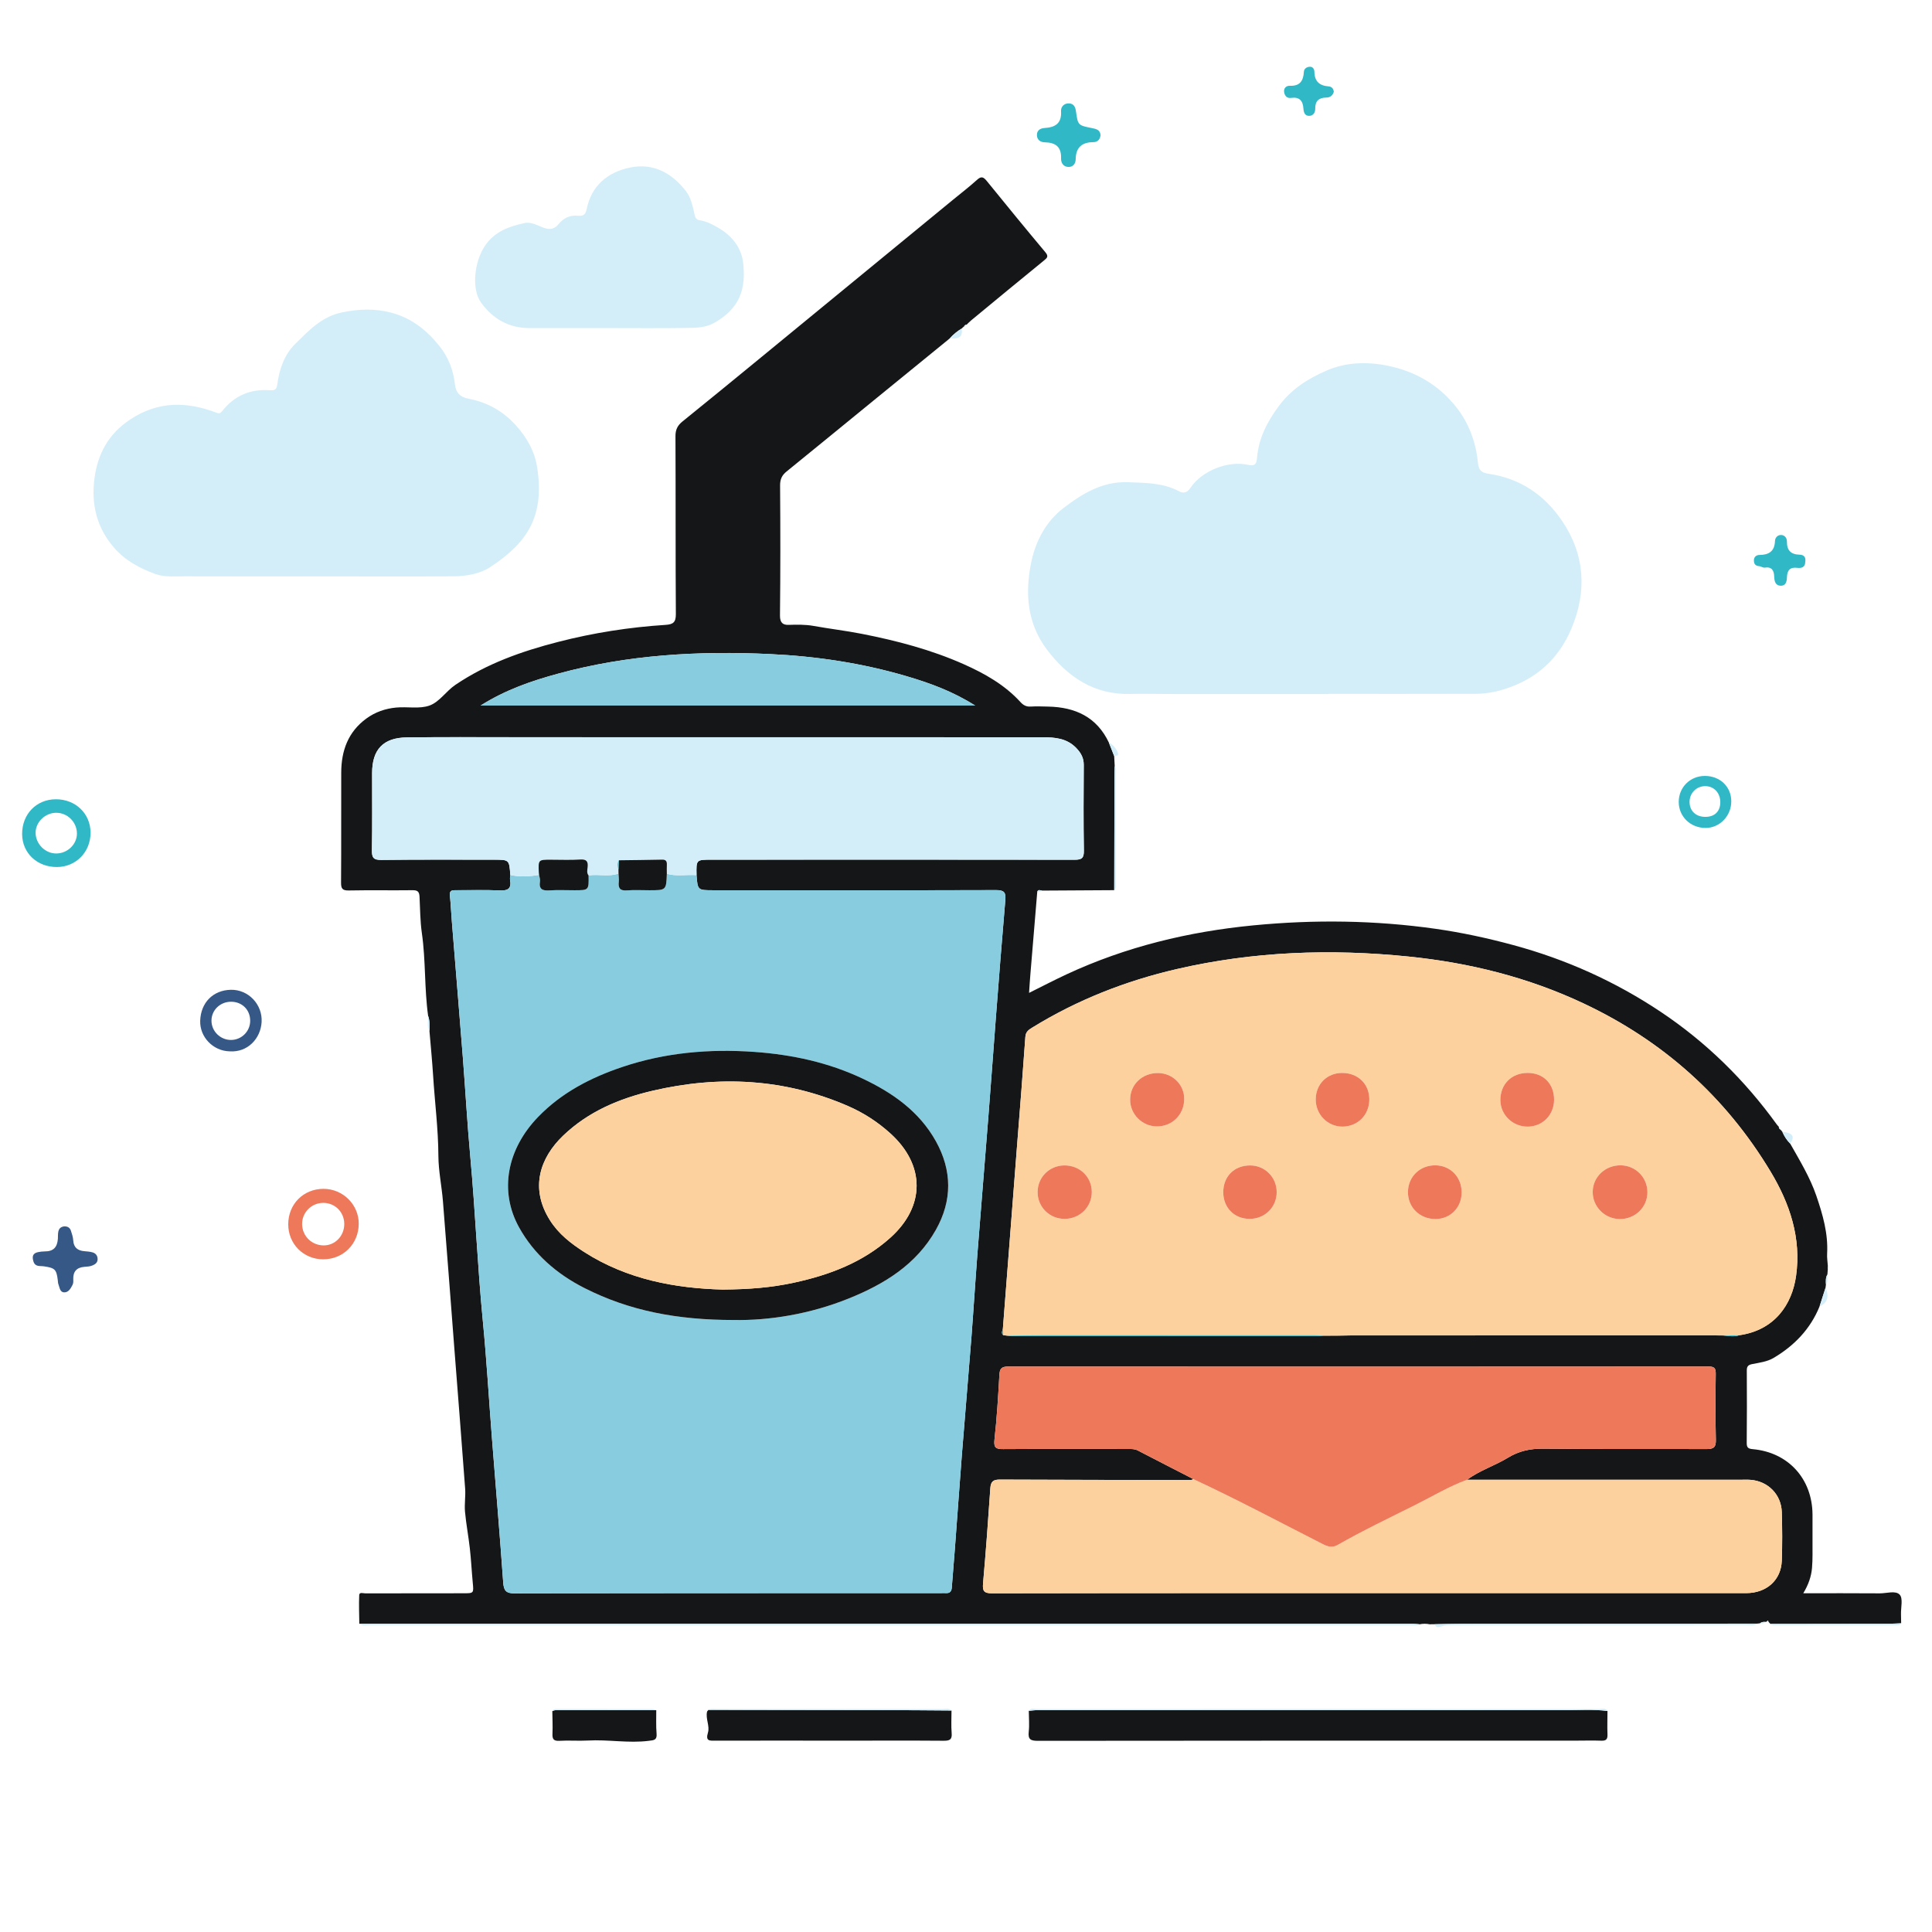 <?xml version="1.0" encoding="utf-8"?>
<!-- Generator: Adobe Illustrator 16.0.0, SVG Export Plug-In . SVG Version: 6.00 Build 0)  -->
<!DOCTYPE svg PUBLIC "-//W3C//DTD SVG 1.1//EN" "http://www.w3.org/Graphics/SVG/1.1/DTD/svg11.dtd">
<svg version="1.1" id="Layer_1" xmlns="http://www.w3.org/2000/svg" xmlns:xlink="http://www.w3.org/1999/xlink" x="0px" y="0px"
	 width="100px" height="100px" viewBox="0 0 100 100" enable-background="new 0 0 100 100" xml:space="preserve">
<g>
	<path fill-rule="evenodd" clip-rule="evenodd" fill="#141617" d="M53.688,46.159c-0.116,1.397-0.234,2.793-0.349,4.191
		c-0.029,0.33-0.048,0.661-0.075,1.042c0.668-0.332,1.301-0.662,1.947-0.963c3.071-1.428,6.312-2.208,9.667-2.533
		c3.151-0.305,6.299-0.266,9.435,0.18c1.354,0.193,2.688,0.482,4.012,0.841c2.738,0.74,5.278,1.884,7.633,3.455
		c2.354,1.573,4.344,3.526,6.001,5.82c0.032,0.046,0.074,0.086,0.112,0.129c0.004,0.066,0.029,0.118,0.091,0.149l0.015,0.021
		c0.021,0.024,0.042,0.048,0.064,0.073l0.011,0.015c0.101,0.229,0.231,0.437,0.409,0.614c0.495,0.879,1.024,1.741,1.354,2.705
		c0.331,0.97,0.613,1.944,0.557,2.985c-0.013,0.216,0.023,0.433,0.037,0.649c0,0.055,0,0.108-0.002,0.164
		c-0.006,0.089-0.013,0.179-0.021,0.269c-0.093,0.161-0.087,0.338-0.075,0.515c-0.007,0.057-0.014,0.117-0.023,0.177
		c-0.103,0.321-0.204,0.639-0.307,0.96c-0.476,1.178-1.319,2.044-2.391,2.675c-0.321,0.189-0.731,0.241-1.108,0.315
		c-0.222,0.045-0.271,0.143-0.268,0.349c0.007,1.243,0.009,2.485-0.004,3.728c-0.002,0.25,0.081,0.302,0.316,0.324
		c1.834,0.166,3.076,1.531,3.089,3.379c0.003,0.462,0.003,0.925,0,1.388s0.014,0.927-0.026,1.386
		c-0.039,0.444-0.187,0.867-0.452,1.305c1.367,0,2.663-0.005,3.958,0.005c0.355,0.003,0.827-0.161,1.036,0.072
		c0.175,0.196,0.056,0.657,0.064,1c0.005,0.159,0.005,0.317,0.008,0.478c-0.188,0.007-0.376,0.022-0.563,0.022
		c-2.066,0.004-4.134,0.007-6.202,0.009c-0.033-0.036-0.068-0.071-0.103-0.108c-0.021-0.11-0.052-0.055-0.085-0.005
		c-0.028-0.006-0.057,0-0.082,0.012c-0.099-0.01-0.192,0.005-0.273,0.07c-0.052,0.004-0.106,0.013-0.16,0.018
		c-5.098,0.002-10.196,0.005-15.292,0.007c-0.463,0-0.923,0.018-1.385,0.024c-0.058,0-0.114,0-0.173,0c-0.026,0-0.053,0-0.079,0.003
		c-0.178-0.037-0.355-0.037-0.533,0c-0.114-0.01-0.229-0.027-0.345-0.027c-10.737-0.002-21.476-0.005-32.215-0.005
		c-7.438-0.002-14.877,0-22.315,0.003c-0.006-0.495-0.028-0.993-0.005-1.484c0.008-0.167,0.208-0.088,0.316-0.088
		c1.694-0.005,3.387-0.002,5.081-0.005c0.538,0,0.532-0.002,0.479-0.555c-0.056-0.589-0.084-1.183-0.151-1.772
		c-0.071-0.635-0.192-1.261-0.25-1.897c-0.035-0.391,0.036-0.794,0.008-1.187c-0.178-2.424-0.372-4.847-0.56-7.269
		c-0.196-2.539-0.386-5.077-0.59-7.615c-0.063-0.781-0.23-1.559-0.235-2.337c-0.006-1.399-0.187-2.782-0.274-4.175
		c-0.048-0.764-0.124-1.526-0.188-2.29c0.008-0.266,0.024-0.53-0.069-0.785c-0.199-1.424-0.12-2.872-0.325-4.292
		c-0.09-0.629-0.087-1.253-0.12-1.88c-0.014-0.261-0.099-0.339-0.362-0.336c-1.1,0.014-2.201-0.009-3.299,0.013
		c-0.336,0.007-0.404-0.1-0.401-0.415c0.015-1.896,0.001-3.792,0.009-5.688c0.003-1.128,0.354-2.104,1.299-2.795
		c0.461-0.338,0.99-0.519,1.549-0.57c0.574-0.054,1.201,0.082,1.719-0.103c0.518-0.184,0.859-0.746,1.341-1.071
		c1.627-1.101,3.446-1.743,5.329-2.226c1.824-0.469,3.678-0.759,5.555-0.879c0.388-0.026,0.531-0.133,0.528-0.56
		c-0.021-3.068-0.005-6.136-0.02-9.205c-0.002-0.341,0.108-0.558,0.364-0.764c1.316-1.061,2.622-2.134,3.929-3.205
		c1.272-1.042,2.542-2.087,3.813-3.131c2.081-1.708,4.162-3.417,6.243-5.126c0.42-0.346,0.855-0.677,1.258-1.043
		c0.227-0.208,0.339-0.147,0.509,0.062c1.002,1.235,2.009,2.466,3.03,3.685c0.182,0.217,0.09,0.295-0.077,0.431
		c-1.255,1.022-2.502,2.052-3.75,3.083c-0.089,0.073-0.168,0.157-0.251,0.234c-0.067,0.007-0.112,0.041-0.133,0.104
		c-0.022-0.004-0.036,0.005-0.042,0.025c-0.019,0.018-0.037,0.034-0.055,0.05l-0.022,0.022c-0.227,0.137-0.431,0.303-0.609,0.5
		l-0.006,0.004c-0.031,0.026-0.063,0.054-0.093,0.079c-1.287,1.049-2.575,2.097-3.861,3.147c-1.498,1.222-2.99,2.448-4.492,3.665
		c-0.242,0.195-0.343,0.402-0.34,0.73c0.017,2.243,0.019,4.487-0.006,6.729c-0.004,0.375,0.154,0.495,0.454,0.483
		c0.426-0.015,0.879-0.018,1.267,0.052c0.835,0.15,1.679,0.249,2.512,0.412c1.811,0.355,3.593,0.823,5.28,1.573
		c1.078,0.48,2.119,1.066,2.934,1.959c0.147,0.162,0.299,0.246,0.525,0.233c0.302-0.018,0.607-0.006,0.911,0.001
		c1.401,0.029,2.519,0.539,3.145,1.872c0.09,0.229,0.181,0.458,0.27,0.686c0.01,0.176,0.02,0.351,0.028,0.525
		c-0.004,0.173-0.012,0.347-0.012,0.52c-0.006,1.967-0.009,3.932-0.012,5.899c-1.245,0.007-2.49,0.014-3.734,0.022
		C53.849,46.092,53.739,46.017,53.688,46.159z M75.935,76.592c0.652-0.484,1.437-0.726,2.124-1.146
		c0.557-0.339,1.142-0.469,1.806-0.463c2.821,0.03,5.644,0.008,8.464,0.02c0.383,0.003,0.494-0.104,0.484-0.489
		c-0.028-1.13-0.02-2.258-0.006-3.388c0.003-0.283-0.046-0.396-0.372-0.396c-12.083,0.009-24.165,0.009-36.249,0.002
		c-0.343,0-0.441,0.104-0.458,0.438c-0.063,1.111-0.129,2.224-0.252,3.327c-0.047,0.42,0.048,0.513,0.448,0.507
		c2.156-0.015,4.313-0.005,6.468-0.005c0.173,0,0.34-0.007,0.506,0.08c0.958,0.5,1.922,0.989,2.882,1.484
		c-0.054,0.016-0.11,0.042-0.165,0.042c-3.284-0.005-6.568-0.007-9.852-0.022c-0.342-0.002-0.479,0.088-0.503,0.445
		c-0.11,1.646-0.233,3.29-0.377,4.931c-0.035,0.392,0.047,0.511,0.465,0.511c8.528-0.016,17.056-0.011,25.584-0.011
		c4.486,0,8.971,0.003,13.455,0c1.053-0.002,1.802-0.674,1.838-1.676c0.03-0.837,0.026-1.679,0-2.519
		c-0.028-0.913-0.717-1.602-1.622-1.668c-0.174-0.014-0.348-0.004-0.52-0.004C85.366,76.592,80.65,76.592,75.935,76.592z
		 M51.91,68.767c-0.025,0.114-0.101,0.234,0.017,0.343c0.073,0.008,0.145,0.016,0.217,0.024c0.087,0.009,0.173,0.022,0.259,0.022
		c5.267,0,10.533,0,15.798-0.002c0.101,0,0.2-0.012,0.301-0.021c0.214-0.002,0.427-0.002,0.64-0.002c0.034,0,0.07,0,0.106,0
		c0.216-0.005,0.434-0.01,0.649-0.01c6.276-0.002,12.553-0.002,18.828-0.002h-0.003c0.162,0.002,0.322,0.002,0.483,0.005
		c0.272,0.027,0.548,0.081,0.82-0.014c1.84-0.261,2.731-1.596,2.939-3.068c0.275-1.957-0.32-3.742-1.321-5.404
		c-2.333-3.879-5.57-6.762-9.655-8.69c-2.878-1.36-5.925-2.117-9.085-2.438c-4.027-0.41-8.028-0.267-11.985,0.647
		c-2.652,0.613-5.158,1.596-7.482,3.027c-0.188,0.115-0.345,0.216-0.363,0.484c-0.13,1.86-0.28,3.721-0.426,5.58
		C52.402,62.421,52.157,65.593,51.91,68.767z M26.413,45.288c-0.005,0.086-0.027,0.176-0.012,0.258
		c0.081,0.449-0.108,0.564-0.542,0.543c-0.75-0.036-1.505-0.008-2.257-0.012c-0.191-0.002-0.344,0-0.316,0.269
		c0.046,0.46,0.067,0.923,0.104,1.384c0.188,2.333,0.382,4.665,0.566,6.997c0.134,1.714,0.229,3.433,0.386,5.143
		c0.26,2.835,0.375,5.679,0.65,8.512c0.197,2.023,0.313,4.059,0.473,6.087c0.194,2.477,0.404,4.95,0.58,7.431
		c0.031,0.438,0.147,0.576,0.606,0.574c7.352-0.018,14.703-0.013,22.054-0.016c0.087,0,0.174-0.005,0.261,0
		c0.202,0.011,0.284-0.089,0.298-0.283c0.053-0.706,0.115-1.41,0.168-2.116c0.121-1.599,0.232-3.197,0.357-4.797
		c0.16-2.029,0.336-4.056,0.495-6.087c0.109-1.412,0.193-2.825,0.303-4.237c0.186-2.39,0.386-4.777,0.573-7.168
		c0.135-1.7,0.254-3.399,0.386-5.1c0.158-2.031,0.315-4.062,0.49-6.091c0.032-0.387-0.061-0.509-0.479-0.507
		c-4.877,0.015-9.754,0.008-14.631,0.007c-0.816,0-0.816-0.001-0.874-0.781c-0.018-0.799-0.018-0.8,0.77-0.8
		c6.265-0.002,12.528-0.007,18.793,0.003c0.377,0.002,0.492-0.084,0.485-0.475c-0.023-1.475-0.016-2.951-0.006-4.427
		c0.003-0.36-0.138-0.619-0.382-0.875c-0.491-0.516-1.112-0.562-1.758-0.563c-9.129-0.001-18.257-0.002-27.387-0.003
		c-1.837,0-3.675-0.012-5.511,0.011c-1.22,0.014-1.793,0.625-1.796,1.841c-0.003,1.331,0.014,2.663-0.01,3.993
		c-0.007,0.386,0.078,0.513,0.49,0.508c1.938-0.024,3.876-0.012,5.815-0.012C26.358,44.498,26.358,44.498,26.413,45.288z
		 M24.874,36.52c8.581,0,17.042,0,25.599,0c-1.164-0.739-2.358-1.17-3.572-1.526c-2.296-0.675-4.654-1.027-7.04-1.139
		c-3.7-0.174-7.372,0.03-10.967,1.012C27.528,35.238,26.189,35.692,24.874,36.52z"/>
	<path fill-rule="evenodd" clip-rule="evenodd" fill="#D4EEF9" d="M68.753,35.926c-2.62,0-5.238,0-7.857-0.001
		c-0.797,0-1.594-0.025-2.39-0.006c-1.87,0.046-3.231-0.864-4.31-2.286c-1.04-1.37-1.15-2.944-0.815-4.551
		c0.229-1.095,0.769-2.101,1.657-2.781c0.968-0.742,2.017-1.394,3.349-1.342c0.913,0.036,1.818,0.027,2.653,0.475
		c0.246,0.131,0.434,0.035,0.584-0.192c0.574-0.863,1.927-1.415,2.967-1.184c0.372,0.084,0.445-0.04,0.474-0.378
		c0.086-1.007,0.523-1.85,1.128-2.666c0.656-0.885,1.529-1.429,2.479-1.838c0.992-0.427,2.063-0.466,3.139-0.25
		c1.451,0.291,2.661,1.001,3.57,2.153c0.652,0.829,1.019,1.825,1.115,2.874c0.042,0.448,0.261,0.525,0.581,0.573
		c1.611,0.243,2.853,1.087,3.756,2.406c1.202,1.759,1.323,3.659,0.503,5.606c-0.669,1.588-1.844,2.635-3.512,3.146
		c-0.477,0.146-0.946,0.225-1.431,0.227c-2.547,0.009-5.093,0.004-7.641,0.004C68.753,35.918,68.753,35.922,68.753,35.926z"/>
	<path fill-rule="evenodd" clip-rule="evenodd" fill="#D4EEF9" d="M16.38,29.833c-2.286,0-4.571,0.006-6.856-0.003
		c-0.489-0.002-1.014,0.048-1.457-0.11c-0.814-0.292-1.581-0.694-2.175-1.384C5.001,27.3,4.72,26.098,4.885,24.795
		c0.162-1.284,0.72-2.339,1.864-3.09c1.452-0.954,2.925-0.927,4.465-0.34c0.136,0.052,0.204,0.019,0.288-0.088
		c0.634-0.81,1.472-1.156,2.49-1.078c0.223,0.016,0.328-0.044,0.36-0.299c0.101-0.781,0.371-1.552,0.914-2.085
		c0.694-0.681,1.369-1.427,2.436-1.646c0.867-0.178,1.688-0.21,2.54,0.012c1.057,0.277,1.85,0.911,2.515,1.745
		c0.458,0.576,0.707,1.239,0.79,1.962c0.05,0.444,0.271,0.669,0.711,0.751c0.962,0.18,1.782,0.643,2.439,1.37
		c0.566,0.626,0.977,1.336,1.108,2.19c0.394,2.559-0.534,3.901-2.417,5.146c-0.538,0.357-1.232,0.477-1.891,0.484
		C21.124,29.847,18.752,29.834,16.38,29.833z"/>
	<path fill-rule="evenodd" clip-rule="evenodd" fill="#D4EEF9" d="M31.433,16.98c-1.345,0-2.691,0-4.036,0.001
		c-1.061,0-1.882-0.474-2.493-1.309c-0.516-0.706-0.355-2.148,0.206-2.962c0.506-0.736,1.244-0.993,2.041-1.164
		c0.362-0.077,0.693,0.14,1.024,0.255c0.312,0.107,0.55,0.034,0.732-0.195c0.27-0.338,0.609-0.479,1.024-0.439
		c0.27,0.027,0.38-0.077,0.434-0.34c0.245-1.217,1.075-1.902,2.215-2.149c1.217-0.262,2.198,0.267,2.934,1.229
		c0.253,0.332,0.338,0.76,0.431,1.167c0.034,0.153,0.073,0.295,0.24,0.319c0.392,0.057,0.746,0.247,1.061,0.438
		c0.644,0.39,1.127,0.993,1.216,1.75c0.162,1.371-0.161,2.368-1.48,3.126c-0.433,0.247-0.914,0.261-1.381,0.267
		c-1.389,0.022-2.777,0.008-4.167,0.008C31.433,16.981,31.433,16.981,31.433,16.98z"/>
	<path fill-rule="evenodd" clip-rule="evenodd" fill="#141617" d="M83.203,88.559c-0.001,0.405-0.016,0.808,0,1.213
		c0.01,0.245-0.065,0.336-0.317,0.326c-0.447-0.016-0.896-0.002-1.346-0.002c-9.272,0-18.545-0.003-27.817,0.009
		c-0.374,0-0.521-0.069-0.476-0.469c0.041-0.355,0.005-0.722,0.003-1.085c0.156-0.013,0.314-0.035,0.473-0.035
		c9.077,0,18.154-0.002,27.231,0.004C81.705,88.52,82.456,88.464,83.203,88.559z"/>
	<path fill-rule="evenodd" clip-rule="evenodd" fill="#141617" d="M49.25,88.536c0.001,0.391-0.025,0.783,0.008,1.172
		c0.032,0.352-0.126,0.395-0.424,0.393c-1.649-0.013-3.297-0.005-4.946-0.005c-2.286,0-4.571-0.005-6.856,0
		c-0.304,0.002-0.524,0.034-0.388-0.419c0.102-0.338-0.129-0.711-0.048-1.076c0.008-0.034,0.049-0.064,0.076-0.097
		c2.978,0.002,5.958,0.005,8.937,0.012C46.822,88.516,48.037,88.528,49.25,88.536z"/>
	<path fill-rule="evenodd" clip-rule="evenodd" fill="#141617" d="M33.968,88.521c0.003,0.403-0.018,0.809,0.016,1.209
		c0.029,0.335-0.129,0.343-0.398,0.374c-1.058,0.135-2.109-0.076-3.166-0.014c-0.487,0.027-0.98-0.016-1.469,0.014
		c-0.302,0.016-0.367-0.097-0.355-0.369c0.018-0.389-0.004-0.779-0.008-1.167c0.119-0.069,0.251-0.053,0.379-0.053
		C30.634,88.516,32.301,88.521,33.968,88.521z"/>
	<path fill-rule="evenodd" clip-rule="evenodd" fill="#ED795A" d="M16.745,61.534c1.003-0.001,1.83,0.818,1.823,1.812
		c-0.007,1.044-0.806,1.839-1.845,1.836c-1.017-0.003-1.805-0.797-1.804-1.813C14.92,62.324,15.704,61.535,16.745,61.534z
		 M17.819,63.347c-0.004-0.617-0.489-1.095-1.1-1.086c-0.61,0.007-1.095,0.507-1.082,1.111c0.014,0.613,0.496,1.084,1.112,1.09
		C17.347,64.466,17.823,63.968,17.819,63.347z"/>
	<path fill-rule="evenodd" clip-rule="evenodd" fill="#31B8C6" d="M1.145,43.176c-0.007-1.035,0.738-1.805,1.748-1.806
		c1.017-0.001,1.787,0.737,1.794,1.721c0.007,1-0.744,1.777-1.729,1.786C1.928,44.887,1.153,44.161,1.145,43.176z M2.905,42.07
		c-0.572,0.002-1.066,0.485-1.062,1.038c0.005,0.582,0.505,1.077,1.079,1.068c0.582-0.007,1.066-0.484,1.06-1.04
		C3.974,42.545,3.493,42.067,2.905,42.07z"/>
	<path fill-rule="evenodd" clip-rule="evenodd" fill="#365887" d="M11.88,54.417c-0.843-0.019-1.545-0.733-1.518-1.583
		c0.03-0.937,0.665-1.582,1.582-1.603c0.911-0.02,1.65,0.758,1.597,1.673C13.492,53.749,12.823,54.485,11.88,54.417z M12.95,52.83
		c-0.002-0.563-0.42-0.979-0.987-0.98c-0.56-0.002-1.01,0.426-1.017,0.965c-0.008,0.558,0.457,1.018,1.021,1.013
		C12.512,53.821,12.952,53.376,12.95,52.83z"/>
	<path fill-rule="evenodd" clip-rule="evenodd" fill="#365887" d="M3.314,63.477c0.197-0.009,0.308,0.078,0.357,0.227
		c0.054,0.162,0.109,0.327,0.119,0.495c0.023,0.376,0.23,0.535,0.583,0.563c0.143,0.012,0.289,0.022,0.425,0.063
		c0.163,0.051,0.257,0.172,0.254,0.359c-0.003,0.176-0.134,0.261-0.26,0.313c-0.129,0.056-0.28,0.065-0.422,0.074
		c-0.409,0.033-0.593,0.25-0.578,0.655c0.003,0.097,0.01,0.191-0.043,0.29c-0.097,0.187-0.207,0.381-0.426,0.376
		c-0.228-0.005-0.233-0.252-0.299-0.416C2.998,66.409,3,66.334,2.991,66.262C2.922,65.7,2.845,65.631,2.27,65.544
		c-0.198-0.03-0.447,0.042-0.538-0.249c-0.079-0.252-0.044-0.428,0.239-0.485c0.112-0.022,0.229-0.038,0.343-0.037
		c0.443,0.001,0.65-0.205,0.682-0.655C3.012,63.875,2.947,63.533,3.314,63.477z"/>
	<path fill-rule="evenodd" clip-rule="evenodd" fill="#D4EEF9" d="M18.599,84.043c7.438-0.003,14.877-0.005,22.315-0.003
		c10.739,0,21.478,0.003,32.215,0.005c0.115,0,0.23,0.018,0.345,0.027c-0.149,0.085-0.313,0.045-0.469,0.045
		c-17.94,0.002-35.881,0.002-53.822-0.003C18.989,84.114,18.778,84.189,18.599,84.043z"/>
	<path fill-rule="evenodd" clip-rule="evenodd" fill="#31B8C6" d="M56.964,6.998c-0.027,0.222-0.15,0.357-0.367,0.359
		c-0.592,0.004-0.91,0.267-0.92,0.884c-0.003,0.211-0.114,0.403-0.37,0.4c-0.274-0.002-0.394-0.221-0.386-0.438
		c0.023-0.608-0.29-0.825-0.842-0.837c-0.228-0.005-0.401-0.128-0.408-0.366c-0.009-0.245,0.168-0.362,0.394-0.374
		c0.552-0.034,0.895-0.236,0.854-0.871c-0.014-0.222,0.152-0.417,0.42-0.403c0.244,0.015,0.323,0.189,0.354,0.417
		c0.099,0.71,0.102,0.719,0.824,0.86C56.75,6.676,56.942,6.721,56.964,6.998z"/>
	<path fill-rule="evenodd" clip-rule="evenodd" fill="#31B8C6" d="M88.243,40.162c0.786,0,1.367,0.558,1.368,1.315
		c0.001,0.753-0.596,1.375-1.324,1.377c-0.788,0.003-1.397-0.587-1.396-1.351C86.893,40.748,87.483,40.163,88.243,40.162z
		 M89.042,41.507c-0.006-0.47-0.328-0.813-0.772-0.817c-0.46-0.005-0.822,0.36-0.819,0.823c0.005,0.461,0.324,0.766,0.81,0.768
		C88.755,42.284,89.047,41.994,89.042,41.507z"/>
	<path fill-rule="evenodd" clip-rule="evenodd" fill="#31B8C6" d="M93.44,29.088c-0.006,0.278-0.197,0.331-0.417,0.303
		c-0.384-0.047-0.521,0.139-0.531,0.493c-0.006,0.209-0.056,0.436-0.315,0.434c-0.279-0.003-0.335-0.226-0.344-0.462
		c-0.01-0.318-0.112-0.534-0.496-0.476c-0.088,0.012-0.187-0.07-0.283-0.076c-0.206-0.012-0.276-0.129-0.272-0.312
		c0.004-0.181,0.142-0.266,0.281-0.267c0.495-0.003,0.792-0.188,0.81-0.726c0.006-0.16,0.126-0.311,0.311-0.308
		c0.206,0.004,0.31,0.163,0.307,0.35c-0.003,0.453,0.213,0.66,0.657,0.669C93.383,28.716,93.479,28.854,93.44,29.088z"/>
	<path fill-rule="evenodd" clip-rule="evenodd" fill="#31B8C6" d="M69.038,4.748c-0.052,0.203-0.203,0.301-0.382,0.302
		c-0.394,0.004-0.585,0.174-0.58,0.574c0.004,0.188-0.091,0.357-0.291,0.372c-0.241,0.017-0.307-0.173-0.32-0.375
		c-0.024-0.4-0.203-0.615-0.632-0.554c-0.214,0.03-0.325-0.093-0.364-0.281C66.424,4.56,66.585,4.433,66.76,4.44
		c0.528,0.022,0.702-0.257,0.729-0.729c0.009-0.151,0.142-0.25,0.306-0.256c0.175-0.008,0.238,0.154,0.238,0.259
		c0.007,0.497,0.262,0.721,0.732,0.757C68.934,4.484,69.019,4.59,69.038,4.748z"/>
	<path fill-rule="evenodd" clip-rule="evenodd" fill="#D4EEF9" d="M83.203,88.559c-0.747-0.095-1.498-0.039-2.249-0.039
		c-9.077-0.006-18.154-0.004-27.231-0.004c-0.158,0-0.316,0.022-0.473,0.035c0.116-0.164,0.292-0.094,0.439-0.094
		c9.693-0.005,19.387-0.005,29.08,0C82.915,88.457,83.092,88.38,83.203,88.559z"/>
	<path fill-rule="evenodd" clip-rule="evenodd" fill="#D4EEF9" d="M74.259,84.069c0.462-0.007,0.922-0.024,1.385-0.024
		c5.096-0.002,10.194-0.005,15.292-0.007c-0.164,0.139-0.361,0.074-0.541,0.074c-5.001,0.005-10.001,0.005-15.001,0.007
		c-0.273,0-0.546-0.022-0.814,0.072C74.468,84.229,74.311,84.252,74.259,84.069z"/>
	<path fill-rule="evenodd" clip-rule="evenodd" fill="#D4EEF9" d="M49.25,88.536c-1.213-0.008-2.428-0.021-3.642-0.021
		c-2.979-0.007-5.959-0.01-8.937-0.012c0.132-0.09,0.281-0.05,0.422-0.05c3.903-0.002,7.806-0.002,11.708,0.003
		C48.953,88.457,49.122,88.395,49.25,88.536z"/>
	<path fill-rule="evenodd" clip-rule="evenodd" fill="#D4EEF9" d="M91.639,84.052c2.068-0.002,4.136-0.005,6.202-0.009
		c0.187,0,0.374-0.016,0.563-0.022c-0.076,0.124-0.2,0.097-0.313,0.097c-2.069,0.002-4.139,0-6.208,0
		C91.796,84.117,91.707,84.122,91.639,84.052z"/>
	<path fill-rule="evenodd" clip-rule="evenodd" fill="#D4EEF9" d="M57.672,46.072c0.003-1.967,0.006-3.932,0.012-5.899
		c0-0.173,0.008-0.346,0.012-0.52c0.093,0.095,0.067,0.216,0.067,0.33c0.001,1.91,0.001,3.82-0.001,5.729
		C57.762,45.838,57.804,45.978,57.672,46.072z"/>
	<path fill-rule="evenodd" clip-rule="evenodd" fill="#D4EEF9" d="M33.968,88.521c-1.667,0-3.334-0.006-5-0.006
		c-0.127,0-0.26-0.017-0.379,0.053c0.046-0.121,0.151-0.116,0.252-0.116c1.644,0,3.287,0,4.931,0.005
		C33.837,88.457,33.902,88.499,33.968,88.521z"/>
	<path fill-rule="evenodd" clip-rule="evenodd" fill="#D4EEF9" d="M94.181,67.618c0.103-0.321,0.204-0.639,0.307-0.96
		C94.694,67.107,94.588,67.443,94.181,67.618z"/>
	<path fill-rule="evenodd" clip-rule="evenodd" fill="#D4EEF9" d="M92.661,59.194c-0.178-0.178-0.309-0.385-0.409-0.614
		C92.793,58.635,92.919,58.822,92.661,59.194z"/>
	<path fill-rule="evenodd" clip-rule="evenodd" fill="#D4EEF9" d="M57.667,39.129c-0.089-0.228-0.18-0.457-0.27-0.686
		c0.203,0.047,0.536,0.494,0.462,0.639C57.841,39.122,57.734,39.115,57.667,39.129z"/>
	<path fill-rule="evenodd" clip-rule="evenodd" fill="#D4EEF9" d="M49.169,17.502c0.178-0.196,0.382-0.362,0.609-0.5
		C49.852,17.504,49.553,17.555,49.169,17.502z"/>
	<path fill-rule="evenodd" clip-rule="evenodd" fill="#D4EEF9" d="M22.16,52.584c0.093,0.255,0.077,0.52,0.069,0.785
		C22.085,53.117,22.17,52.846,22.16,52.584z"/>
	<path fill-rule="evenodd" clip-rule="evenodd" fill="#D4EEF9" d="M94.511,66.481c-0.012-0.177-0.018-0.354,0.075-0.515
		C94.572,66.141,94.645,66.324,94.511,66.481z"/>
	<path fill-rule="evenodd" clip-rule="evenodd" fill="#D4EEF9" d="M53.688,46.159c0.051-0.143,0.16-0.067,0.249-0.065
		C53.871,46.176,53.777,46.159,53.688,46.159z"/>
	<path fill-rule="evenodd" clip-rule="evenodd" fill="#D4EEF9" d="M91.096,84.021c0.081-0.065,0.175-0.08,0.273-0.07
		C91.296,84.045,91.197,84.033,91.096,84.021z"/>
	<path fill-rule="evenodd" clip-rule="evenodd" fill="#D4EEF9" d="M92.162,58.471c-0.062-0.031-0.087-0.083-0.091-0.149
		C92.102,58.371,92.133,58.421,92.162,58.471z"/>
	<path fill-rule="evenodd" clip-rule="evenodd" fill="#D4EEF9" d="M49.897,16.906c0.021-0.063,0.065-0.097,0.133-0.104
		C50.01,16.87,49.96,16.896,49.897,16.906z"/>
	<path fill-rule="evenodd" clip-rule="evenodd" fill="#D4EEF9" d="M94.606,65.698c0.002-0.056,0.002-0.109,0.002-0.164
		C94.679,65.589,94.681,65.643,94.606,65.698z"/>
	<path fill-rule="evenodd" clip-rule="evenodd" fill="#D4EEF9" d="M74.007,84.072c0.026-0.003,0.053-0.003,0.079-0.003
		C74.06,84.069,74.033,84.069,74.007,84.072z"/>
	<path fill-rule="evenodd" clip-rule="evenodd" fill="#D4EEF9" d="M49.07,17.586c0.03-0.025,0.062-0.053,0.093-0.079
		C49.132,17.533,49.101,17.561,49.07,17.586z"/>
	<path fill-rule="evenodd" clip-rule="evenodd" fill="#D4EEF9" d="M49.8,16.981c0.019-0.016,0.037-0.032,0.055-0.05
		C49.845,16.958,49.827,16.973,49.8,16.981z"/>
	<path fill-rule="evenodd" clip-rule="evenodd" fill="#D4EEF9" d="M92.241,58.565c-0.022-0.025-0.044-0.049-0.064-0.073
		C92.197,58.517,92.219,58.54,92.241,58.565z"/>
	<path fill-rule="evenodd" clip-rule="evenodd" fill="#D4EEF9" d="M91.451,83.938c0.033-0.05,0.064-0.105,0.085,0.005
		C91.508,83.945,91.479,83.943,91.451,83.938z"/>
	<path fill-rule="evenodd" clip-rule="evenodd" fill="#87CDDF" d="M36.053,45.298c0.058,0.78,0.058,0.781,0.874,0.781
		c4.877,0.001,9.754,0.007,14.631-0.007c0.418-0.002,0.511,0.12,0.479,0.507c-0.175,2.03-0.332,4.061-0.49,6.091
		c-0.132,1.7-0.251,3.399-0.386,5.1c-0.188,2.391-0.387,4.778-0.573,7.168c-0.109,1.412-0.194,2.825-0.303,4.237
		c-0.159,2.031-0.335,4.058-0.495,6.087c-0.125,1.6-0.236,3.198-0.357,4.797c-0.053,0.706-0.115,1.41-0.168,2.116
		c-0.014,0.194-0.097,0.294-0.298,0.283c-0.086-0.005-0.174,0-0.261,0c-7.351,0.003-14.703-0.002-22.054,0.016
		c-0.459,0.002-0.576-0.137-0.606-0.574c-0.176-2.48-0.386-4.954-0.58-7.431c-0.159-2.028-0.276-4.063-0.473-6.087
		c-0.276-2.833-0.39-5.677-0.65-8.512c-0.157-1.71-0.252-3.429-0.386-5.143c-0.184-2.332-0.377-4.664-0.566-6.997
		c-0.038-0.46-0.058-0.923-0.104-1.384c-0.028-0.269,0.125-0.271,0.316-0.269c0.752,0.003,1.507-0.024,2.257,0.012
		c0.433,0.021,0.623-0.095,0.542-0.543c-0.015-0.083,0.007-0.172,0.012-0.258c0.497,0.115,0.993,0.079,1.488-0.002
		c0.019,0.112,0.069,0.231,0.05,0.337c-0.065,0.407,0.128,0.486,0.487,0.463c0.431-0.028,0.866-0.007,1.299-0.007
		c0.742-0.001,0.742-0.001,0.727-0.765c0.513-0.083,1.042,0.085,1.549-0.099c0.007,0.143,0.03,0.288,0.014,0.429
		c-0.037,0.324,0.063,0.47,0.418,0.442c0.385-0.03,0.774-0.007,1.161-0.007c0.875,0,0.875-0.001,0.907-0.852
		C35.021,45.375,35.542,45.257,36.053,45.298z M37.984,68.323c1.81,0.033,3.929-0.298,5.95-1.116
		c1.838-0.74,3.493-1.753,4.504-3.548c0.856-1.519,0.846-3.071,0.002-4.588c-0.856-1.54-2.235-2.507-3.789-3.241
		c-1.771-0.838-3.654-1.244-5.599-1.383c-2.329-0.166-4.629,0.033-6.844,0.78c-1.624,0.546-3.14,1.326-4.357,2.586
		c-1.606,1.661-2.033,3.833-0.98,5.725c0.771,1.385,1.946,2.403,3.377,3.13C32.57,67.844,35.036,68.323,37.984,68.323z"/>
	<path fill-rule="evenodd" clip-rule="evenodd" fill="#FDD19D" d="M52.144,69.134c-0.072-0.009-0.144-0.017-0.216-0.024
		c-0.005-0.113-0.012-0.229-0.018-0.343c0.247-3.174,0.492-6.346,0.736-9.518c0.146-1.859,0.296-3.72,0.426-5.58
		c0.019-0.269,0.175-0.369,0.363-0.484c2.324-1.432,4.83-2.414,7.482-3.027c3.957-0.914,7.958-1.058,11.985-0.647
		c3.16,0.321,6.207,1.079,9.085,2.438c4.085,1.929,7.322,4.812,9.655,8.69c1.001,1.662,1.597,3.447,1.321,5.404
		c-0.208,1.473-1.1,2.808-2.938,3.068c-0.273,0.006-0.549,0.009-0.821,0.014c-0.161-0.003-0.321-0.003-0.483-0.005h0.003
		c-6.275,0-12.552,0-18.828,0.002c-0.216,0-0.434,0.005-0.649,0.01c-0.034,0-0.071,0-0.106,0c-0.213,0-0.426,0-0.64,0.002
		c-0.171-0.009-0.345-0.026-0.516-0.026c-4.588-0.003-9.175-0.003-13.762,0C53.53,69.107,52.836,69.125,52.144,69.134z
		 M55.109,63.089c0.783-0.002,1.407-0.624,1.401-1.396c-0.007-0.783-0.624-1.376-1.426-1.37c-0.768,0.007-1.373,0.609-1.379,1.372
		C53.701,62.473,54.324,63.093,55.109,63.089z M59.958,55.541c-0.824-0.014-1.455,0.576-1.462,1.37
		c-0.008,0.749,0.61,1.38,1.365,1.391c0.802,0.013,1.424-0.597,1.434-1.408C61.304,56.154,60.712,55.557,59.958,55.541z
		 M83.895,60.317c-0.795-0.011-1.435,0.581-1.456,1.346c-0.021,0.771,0.598,1.415,1.374,1.435c0.811,0.019,1.463-0.606,1.457-1.396
		C85.265,60.938,84.657,60.33,83.895,60.317z M64.673,63.089c0.794,0.004,1.41-0.604,1.407-1.388
		c-0.002-0.769-0.61-1.378-1.374-1.378c-0.822-0.001-1.392,0.567-1.391,1.388C63.316,62.509,63.885,63.085,64.673,63.089z
		 M70.876,56.902c-0.002-0.801-0.587-1.367-1.409-1.367c-0.782,0.002-1.361,0.582-1.363,1.367c-0.004,0.786,0.616,1.417,1.389,1.411
		C70.284,58.307,70.879,57.701,70.876,56.902z M79.062,55.534c-0.828,0.004-1.41,0.591-1.401,1.416
		c0.008,0.766,0.647,1.375,1.43,1.363c0.767-0.013,1.349-0.613,1.349-1.395C80.438,56.09,79.882,55.53,79.062,55.534z
		 M74.292,60.317c-0.795-0.006-1.402,0.581-1.417,1.366c-0.012,0.802,0.605,1.415,1.423,1.414c0.772-0.002,1.353-0.588,1.357-1.371
		C75.659,60.929,75.075,60.323,74.292,60.317z"/>
	<path fill-rule="evenodd" clip-rule="evenodd" fill="#D4EEF9" d="M27.901,45.285c-0.496,0.082-0.992,0.118-1.488,0.002
		c-0.055-0.79-0.055-0.79-0.856-0.79c-1.938,0-3.877-0.012-5.815,0.012c-0.412,0.005-0.497-0.122-0.49-0.508
		c0.024-1.331,0.007-2.662,0.01-3.993c0.002-1.216,0.576-1.827,1.796-1.841c1.836-0.022,3.674-0.011,5.511-0.011
		c9.13,0.001,18.258,0.002,27.387,0.003c0.646,0.001,1.267,0.048,1.758,0.563c0.244,0.256,0.385,0.515,0.382,0.875
		c-0.01,1.476-0.018,2.952,0.006,4.427c0.007,0.391-0.108,0.477-0.485,0.475c-6.265-0.01-12.529-0.005-18.793-0.003
		c-0.788,0-0.788,0.001-0.77,0.8c-0.511-0.041-1.032,0.077-1.54-0.071c0-0.16-0.006-0.317,0.001-0.475
		c0.008-0.176-0.052-0.261-0.245-0.257c-0.745,0.017-1.492,0.023-2.237,0.033c-0.097,0.156-0.066,0.319-0.023,0.481
		c0,0.07,0.002,0.138,0.003,0.206c-0.506,0.184-1.036,0.016-1.549,0.099c-0.103-0.127-0.066-0.28-0.05-0.413
		c0.035-0.307-0.045-0.436-0.388-0.412c-0.499,0.033-1.003,0.01-1.505,0.01c-0.66-0.001-0.66-0.003-0.632,0.658
		C27.891,45.2,27.897,45.243,27.901,45.285z"/>
	<path fill-rule="evenodd" clip-rule="evenodd" fill="#FDD19D" d="M75.935,76.592c4.716,0,9.432,0,14.148,0
		c0.172,0,0.346-0.01,0.52,0.004c0.905,0.066,1.594,0.755,1.622,1.668c0.026,0.84,0.03,1.682,0,2.519
		c-0.036,1.002-0.785,1.674-1.838,1.676c-4.484,0.003-8.969,0-13.455,0c-8.528,0-17.056-0.005-25.584,0.011
		c-0.418,0-0.5-0.119-0.465-0.511c0.144-1.641,0.267-3.284,0.377-4.931c0.023-0.357,0.161-0.447,0.503-0.445
		c3.283,0.016,6.567,0.018,9.852,0.022c0.055,0,0.111-0.026,0.165-0.042c2.26,1.055,4.461,2.226,6.682,3.356
		c0.27,0.137,0.5,0.202,0.767,0.051c1.313-0.749,2.677-1.397,4.027-2.074C74.142,77.453,74.996,76.934,75.935,76.592z"/>
	<path fill-rule="evenodd" clip-rule="evenodd" fill="#ED795A" d="M75.935,76.592c-0.938,0.342-1.793,0.861-2.68,1.304
		c-1.351,0.677-2.714,1.325-4.027,2.074c-0.267,0.151-0.497,0.086-0.767-0.051c-2.221-1.131-4.422-2.302-6.682-3.356
		c-0.96-0.495-1.924-0.984-2.882-1.484c-0.166-0.087-0.333-0.08-0.506-0.08c-2.155,0-4.312-0.01-6.468,0.005
		c-0.4,0.006-0.495-0.087-0.448-0.507c0.123-1.104,0.189-2.216,0.252-3.327c0.017-0.333,0.115-0.438,0.458-0.438
		c12.084,0.007,24.166,0.007,36.249-0.002c0.326,0,0.375,0.113,0.372,0.396c-0.014,1.13-0.022,2.258,0.006,3.388
		c0.01,0.385-0.102,0.492-0.484,0.489c-2.82-0.012-5.643,0.011-8.464-0.02c-0.664-0.006-1.249,0.124-1.806,0.463
		C77.371,75.866,76.587,76.107,75.935,76.592z"/>
	<path fill-rule="evenodd" clip-rule="evenodd" fill="#87CDDF" d="M24.874,36.52c1.315-0.828,2.654-1.282,4.021-1.654
		c3.595-0.981,7.267-1.186,10.967-1.012c2.386,0.112,4.744,0.464,7.04,1.139c1.214,0.356,2.408,0.788,3.572,1.526
		C41.916,36.52,33.455,36.52,24.874,36.52z"/>
	<path fill-rule="evenodd" clip-rule="evenodd" fill="#31B8C6" d="M52.144,69.134c0.692-0.009,1.387-0.026,2.08-0.026
		c4.587-0.003,9.174-0.003,13.762,0c0.171,0,0.345,0.018,0.516,0.026c-0.101,0.009-0.2,0.021-0.301,0.021
		c-5.265,0.002-10.531,0.002-15.798,0.002C52.316,69.156,52.23,69.143,52.144,69.134z"/>
	<path fill-rule="evenodd" clip-rule="evenodd" fill="#31B8C6" d="M89.205,69.125c0.272-0.005,0.548-0.008,0.821-0.014
		C89.753,69.206,89.478,69.152,89.205,69.125z"/>
	<path fill-rule="evenodd" clip-rule="evenodd" fill="#31B8C6" d="M51.91,68.767c0.006,0.114,0.013,0.229,0.018,0.343
		C51.81,69.001,51.885,68.881,51.91,68.767z"/>
	<path fill-rule="evenodd" clip-rule="evenodd" fill="#31B8C6" d="M69.141,69.132c0.035,0,0.072,0,0.106,0
		C69.211,69.132,69.175,69.132,69.141,69.132z"/>
	<path fill-rule="evenodd" clip-rule="evenodd" fill="#31B8C6" d="M88.725,69.12h-0.003H88.725z"/>
	<path fill-rule="evenodd" clip-rule="evenodd" fill="#141617" d="M37.984,68.323c-2.948,0-5.414-0.479-7.735-1.655
		c-1.432-0.727-2.606-1.745-3.377-3.13c-1.053-1.892-0.626-4.063,0.98-5.725c1.217-1.26,2.733-2.04,4.357-2.586
		c2.215-0.747,4.515-0.946,6.844-0.78c1.945,0.139,3.829,0.545,5.599,1.383c1.554,0.734,2.932,1.701,3.789,3.241
		c0.843,1.517,0.854,3.069-0.002,4.588c-1.012,1.795-2.667,2.808-4.504,3.548C41.913,68.025,39.794,68.356,37.984,68.323z
		 M37.402,66.747c1.391-0.01,2.542-0.107,3.677-0.353c1.846-0.398,3.58-1.05,5.011-2.336c1.803-1.622,1.803-3.747,0.009-5.38
		c-0.659-0.6-1.397-1.079-2.213-1.433c-3.278-1.42-6.662-1.593-10.11-0.788c-1.724,0.403-3.328,1.076-4.631,2.326
		c-1.188,1.14-1.737,2.706-0.679,4.379c0.452,0.715,1.085,1.199,1.758,1.633C32.478,66.245,35.008,66.685,37.402,66.747z"/>
	<path fill-rule="evenodd" clip-rule="evenodd" fill="#141617" d="M27.901,45.285c-0.004-0.042-0.01-0.085-0.012-0.128
		c-0.028-0.661-0.028-0.659,0.632-0.658c0.502,0,1.006,0.023,1.505-0.01c0.343-0.024,0.423,0.104,0.388,0.412
		c-0.016,0.133-0.052,0.286,0.05,0.413c0.015,0.764,0.015,0.764-0.727,0.765c-0.434,0-0.868-0.021-1.299,0.007
		c-0.358,0.023-0.552-0.056-0.487-0.463C27.97,45.516,27.92,45.397,27.901,45.285z"/>
	<path fill-rule="evenodd" clip-rule="evenodd" fill="#141617" d="M32.014,45.215c-0.001-0.068-0.003-0.136-0.003-0.205
		c0.007-0.161,0.015-0.321,0.023-0.482c0.746-0.01,1.492-0.016,2.237-0.033c0.192-0.004,0.253,0.081,0.245,0.257
		c-0.008,0.158-0.001,0.315-0.001,0.475c-0.032,0.851-0.032,0.852-0.907,0.852c-0.387,0-0.776-0.023-1.161,0.007
		c-0.356,0.028-0.456-0.118-0.418-0.442C32.043,45.503,32.021,45.358,32.014,45.215z"/>
	<path fill-rule="evenodd" clip-rule="evenodd" fill="#ED795A" d="M55.109,63.089c-0.785,0.004-1.408-0.616-1.403-1.395
		c0.006-0.763,0.611-1.365,1.379-1.372c0.802-0.006,1.419,0.587,1.426,1.37C56.517,62.465,55.893,63.087,55.109,63.089z"/>
	<path fill-rule="evenodd" clip-rule="evenodd" fill="#ED795A" d="M59.958,55.541c0.754,0.016,1.346,0.613,1.337,1.353
		c-0.01,0.812-0.632,1.421-1.434,1.408c-0.755-0.011-1.373-0.642-1.365-1.391C58.503,56.117,59.134,55.527,59.958,55.541z"/>
	<path fill-rule="evenodd" clip-rule="evenodd" fill="#ED795A" d="M83.895,60.317c0.763,0.013,1.37,0.621,1.375,1.385
		c0.006,0.789-0.646,1.414-1.457,1.396c-0.776-0.02-1.396-0.664-1.374-1.435C82.46,60.898,83.1,60.307,83.895,60.317z"/>
	<path fill-rule="evenodd" clip-rule="evenodd" fill="#ED795A" d="M64.673,63.089c-0.788-0.004-1.356-0.58-1.357-1.378
		c-0.001-0.82,0.568-1.389,1.391-1.388c0.764,0,1.372,0.609,1.374,1.378C66.083,62.485,65.467,63.093,64.673,63.089z"/>
	<path fill-rule="evenodd" clip-rule="evenodd" fill="#ED795A" d="M70.876,56.902c0.003,0.799-0.592,1.404-1.384,1.411
		c-0.772,0.006-1.393-0.625-1.389-1.411c0.002-0.785,0.581-1.365,1.363-1.367C70.289,55.535,70.874,56.102,70.876,56.902z"/>
	<path fill-rule="evenodd" clip-rule="evenodd" fill="#ED795A" d="M79.062,55.534c0.82-0.004,1.377,0.556,1.377,1.385
		c0,0.781-0.582,1.382-1.349,1.395c-0.782,0.012-1.422-0.598-1.43-1.363C77.651,56.125,78.233,55.538,79.062,55.534z"/>
	<path fill-rule="evenodd" clip-rule="evenodd" fill="#ED795A" d="M74.292,60.317c0.783,0.006,1.367,0.611,1.363,1.409
		c-0.005,0.783-0.585,1.369-1.357,1.371c-0.817,0.001-1.435-0.612-1.423-1.414C72.89,60.898,73.497,60.312,74.292,60.317z"/>
	<path fill-rule="evenodd" clip-rule="evenodd" fill="#31B8C6" d="M32.033,44.528c-0.008,0.161-0.016,0.322-0.023,0.482
		C31.967,44.848,31.937,44.685,32.033,44.528z"/>
	<path fill-rule="evenodd" clip-rule="evenodd" fill="#FDD19D" d="M37.402,66.747c-2.394-0.063-4.925-0.502-7.177-1.951
		c-0.673-0.434-1.307-0.918-1.758-1.633c-1.058-1.673-0.509-3.239,0.679-4.379c1.303-1.25,2.908-1.923,4.631-2.326
		c3.448-0.805,6.832-0.632,10.11,0.788c0.815,0.354,1.554,0.833,2.213,1.433c1.794,1.633,1.794,3.758-0.009,5.38
		c-1.432,1.286-3.166,1.938-5.011,2.336C39.944,66.64,38.793,66.737,37.402,66.747z"/>
</g>
</svg>
